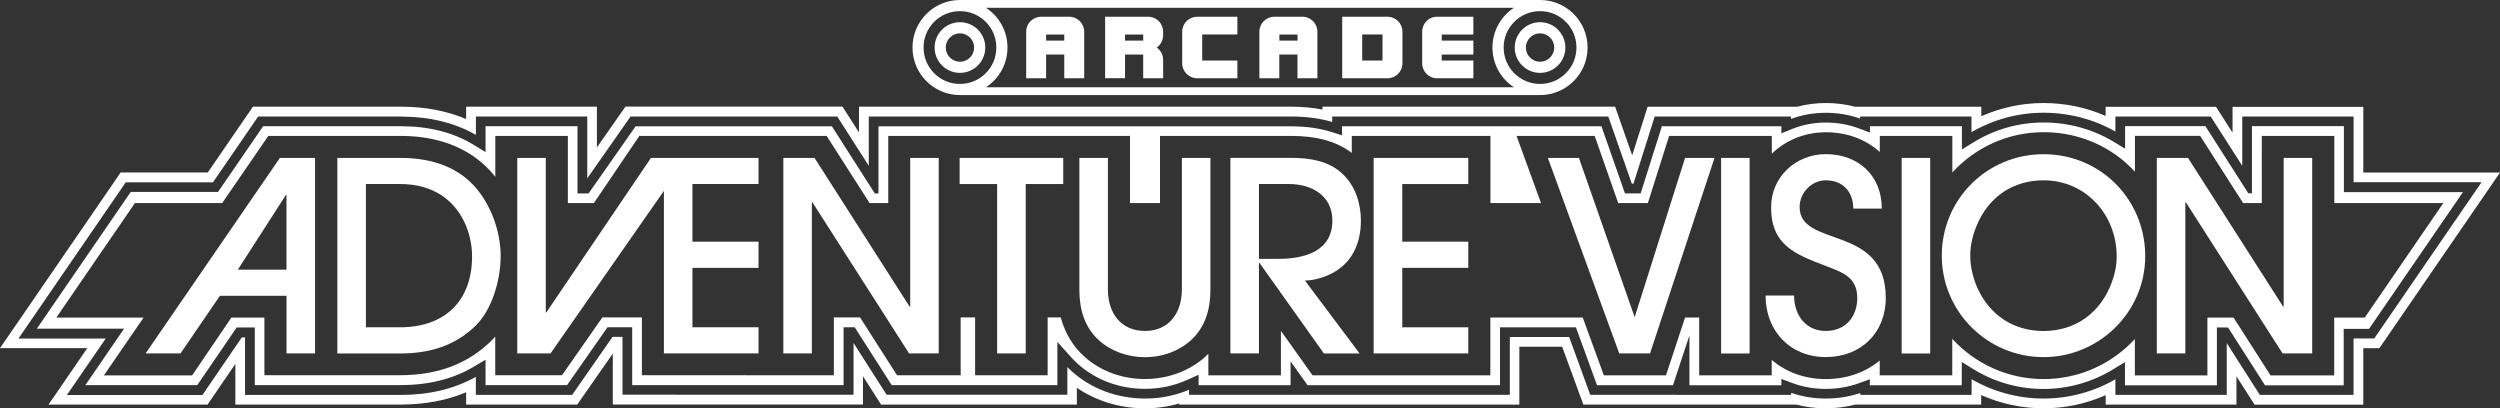 <?xml version="1.0" encoding="utf-8"?>
<!-- Generator: Adobe Illustrator 25.4.1, SVG Export Plug-In . SVG Version: 6.00 Build 0)  -->
<svg version="1.1" id="Layer_1" xmlns="http://www.w3.org/2000/svg" xmlns:xlink="http://www.w3.org/1999/xlink" x="0px" y="0px"
	 viewBox="0 0 3839 627" style="enable-background:new 0 0 3839 627;" xml:space="preserve">
<rect x="0" y="0" width="3839" height="627" fill="#333333" stroke="none"/>
<style type="text/css">
	.st0{fill:#FA3101;}
	.st1{fill:#A41A10;}
	.st2{fill:#FFFFFF;}
	.st3{fill:#0046B7;}
	.st4{fill:#E41F28;}
	.st5{display:none;}
	.st6{display:inline;fill:#FFFFFF;}
</style>
<g>
	<g>
		<path class="st2" d="M2089.8,338.6c0-26-8.5-52.8-27.6-71c-21.1-20.7-51.5-25.2-79.9-25.2h-92.9v300.3h43.8V403.6h0.8l99,139.2
			h54.8l-84-112c9.7,0,20.3-2.4,29.2-5.7C2071.9,411.3,2089.8,379.2,2089.8,338.6z M1963.2,397.5h-30V282.6h46.3
			c34.9,0,66.5,17.9,66.5,56C2046,386.5,2002.1,397.5,1963.2,397.5z"/>
		<path class="st2" d="M223.6,542.7h53.6l60.5-88.5h102.3v88.5h43.8V242.5h-54L223.6,542.7z M439.9,299.3v114.8h-74.7l73.9-114.8
			H439.9z"/>
		<polygon class="st2" points="2109.4,542.7 2254.7,542.7 2254.7,502.6 2153.3,502.6 2153.3,411.3 2254.7,411.3 2254.7,371.1 
			2153.3,371.1 2153.3,282.6 2254.7,282.6 2254.7,242.5 2109.4,242.5 		"/>
		<path class="st2" d="M1814.9,444.5c0,35.7-19.5,63.7-56.8,63.7c-37.3,0-56.8-28-56.8-63.7V242.5h-43.8v203.3
			c0,29.2,8.1,57.2,30.4,77.1c19.1,17,44.6,25.6,70.2,25.6c25.6,0,51.1-8.5,70.2-25.6c22.3-19.9,30.4-47.9,30.4-77.1V242.5h-43.8
			V444.5z"/>
		<polygon class="st2" points="1473.6,282.6 1531.2,282.6 1531.2,542.7 1575.1,542.7 1575.1,282.6 1632.7,282.6 1632.7,242.5 
			1473.6,242.5 		"/>
		<polygon class="st2" points="1019.5,242.5 999.6,242.5 838.9,479.8 838.1,479.8 838.1,242.5 794.3,242.5 794.3,542.7 845.4,542.7 
			1019.5,293.1 1019.5,542.7 1164.8,542.7 1164.8,502.6 1063.3,502.6 1063.3,411.3 1164.8,411.3 1164.8,371.1 1063.3,371.1 
			1063.3,282.6 1164.8,282.6 1164.8,242.5 1054.8,242.5 		"/>
		<path class="st2" d="M615.4,242.5H518v300.3h95.8c45,0,84.4-11,117.3-43.4c25.2-25.2,37.7-71,37.7-105.9
			c0-33.7-11.4-68.6-30.8-95.8C709.2,257.1,663.7,242.5,615.4,242.5z M614.2,502.6h-52.3V282.6H615c46.3,0,83.2,21.5,101,64.9
			c5.7,14.6,8.9,30.4,8.9,45.9C725,462.8,682.4,502.6,614.2,502.6z"/>
		<rect x="2642.9" y="242.5" class="st2" width="43.8" height="300.3"/>
		<polygon class="st2" points="1397.7,470.9 1396.8,470.9 1250.8,242.5 1202.9,242.5 1202.9,542.7 1246.7,542.7 1246.7,310.6 
			1247.5,310.6 1396,542.7 1441.5,542.7 1441.5,242.5 1397.7,242.5 		"/>
		<polygon class="st2" points="2510.2,487.1 2424.6,242.5 2376.9,242.5 2486.5,542.7 2533.8,542.7 2632.8,242.5 2587.6,242.5 		"/>
		<path class="st2" d="M3599.3,294.7v-12.1v-88.9h-141.2v70.5v32.6h-5.6l-16.7-26.1l-49.2-77h-123.3v13.2v21.4l-18.3-11
			c-31.8-19.1-68.8-29.2-107-29.2c-37.8,0-74.7,10.4-106.9,30.1l-18.4,11.3v-21.6v-14.1h-141.2v9.8l-16.4-6.2
			c-16.1-6.1-33.4-9.2-51.4-9.2c-18,0-35.3,3.3-51.6,9.8l-16.6,6.7v-10.8H2552l-32.6,103.1h-24.1l-36.1-103.1h-398.4v13.9l-15.8-5
			c-18.3-5.9-39.4-8.8-62.7-8.8h-633.3v70.5v32.6h-5.6l-16.7-26.1l-49.2-77H976l-72.2,103.1h-17V193.8H745.6v18.2v21.5l-18.4-11.2
			c-31-18.9-68.6-28.5-111.8-28.5H404.1l-65.7,95.7l-3.6,5.2h-6.4H200.8l-144.2,210h111h23l-13,18.9l-46.5,67.8h171.8l56.9-83.2
			l3.6-5.3h6.4h9.4h12.1v12.1v76.4h222.6c44.3,0,81.5-9.2,113.5-28.2l18.2-10.8v21.2v17.8h125.2l62-88.8h38v88.8h324.6v-88.8h17.1
			l56.8,88.8h254.4v-34.8v-31.6l21.1,23.5c3.3,3.7,6.9,7.3,10.6,10.6c27.4,24.5,63.9,38,102.7,38c22.9,0,44.9-4.7,65.4-13.9
			l17.1-7.7v16h141.2v-36.6l22,30.9l4,5.7h295.6v-76.7v-12.1h12.1h96h8.5l2.9,7.9l29.5,80.9H2569l1.7-5l23.6-71.5v75.3v1.3h141.2
			v-9.7l16.3,6.1c16.3,6.1,33.8,9.2,51.8,9.2c18,0,35.3-3,51.5-8.9l16.2-5.9v9.2h141.2v-14.1v-21.6l18.4,11.3
			c32.1,19.7,69.1,30.1,106.9,30.1c37.8,0,74.8-10.4,106.9-30l18.4-11.2v21.6v14h141.2v-88.8h17.1l56.8,88.8h120.8v-74.6v-12.1h12.1
			h26.8l144.2-210h-170.9H3599.3z M3631.3,487.7h-46.9v88.8h-97.7l-56.8-88.8h-40.2v88.8h-111.4v-55.9
			c-34.8,37.8-84.8,61.5-140.2,61.5c-55.5,0-105.5-23.9-140.2-61.8v56.1h-111.4v-22.8c-21.7,18-50.2,28.5-82.7,28.5
			c-32.7,0-61.4-10.8-83.1-29.4v23.7h-111.4v-88.8h-21.7l-29.3,88.8h-95.4l-32.4-88.8h-141.9v88.8h-133.2h-79.7h-60.1l-48.6-68.4
			v68.4h-111.4v-33.2c-1.6,1.6-3.1,3.2-4.8,4.7c-24.6,22-57.5,34.1-92.7,34.1c-35.1,0-68.1-12.1-92.7-34.2
			c-17.7-15.8-30-36.3-36.5-60.4h-20.1v88.8h-111.4v-88.8h-22.2v88.8h-97.7l-56.8-88.8h-40.2v88.8h-81.9h-29.5H985.7v-88.8H925
			l-62,88.8H760.5v-59.3c-1.8,2.1-3.6,4.1-5.6,6c-36.4,35.9-82.5,53.3-141.2,53.3h-96.3h-33.3h-78.1v-88.5h-50.7L295,576.5H159.5
			l32.9-47.9l28.1-40.9h-134l120.7-175.9h134L412,208.7h72.3h33.3h97.9c62.7,0,112.6,21.7,145.1,62.8v-62.8h111.4v103.1h40
			l69.8-103.1h137.8h49.6h29.5h70.7l65.9,103.1h28.7V208.7h76h35.4h148.4h42.8h68.6v103.1h46.1V208.7h74.4h37h89.7
			c39.7,0,70.4,8.6,93.4,26.1v-26.1h212.9v103.1h77.7l-37.6-103.1h120l36.1,103.1h45.6l32.6-103.1h46.3h70.4h41v27.3
			c21.2-20.5,50.4-32.9,83.1-32.9c33,0,61.7,11.3,82.7,30.3v-24.7h111.4v56.1c34.8-38,84.8-61.8,140.2-61.8
			c56.1,0,105.7,23.2,140.2,60.7v-55h100.2l65.9,103.1h28.7V208.7h111.4v103.1H3752L3631.3,487.7z"/>
		<polygon class="st2" points="3506.8,470.9 3506,470.9 3359.9,242.5 3312,242.5 3312,542.7 3355.8,542.7 3355.8,310.6 
			3356.6,310.6 3505.1,542.7 3550.6,542.7 3550.6,242.5 3506.8,242.5 		"/>
		<path class="st2" d="M2763.5,317.9c0-21.9,18.3-41,40.2-41c26,0,42.2,17.4,42.2,43.4h43.8c0-50.7-36.1-83.6-86-83.6
			c-45.9,0-84,34.9-84,81.6c0,58.4,37.3,72.2,84,90.1c25.2,9.7,48.3,17,48.3,49.1c0,29.2-18.3,50.7-48.3,50.7
			c-31.7,0-48.7-25.2-48.7-54.4h-43.8c0,54.4,37.7,94.5,92.5,94.5c53.6,0,92.1-36.9,92.1-90.9
			C2895.8,343.5,2763.5,381.6,2763.5,317.9z"/>
		<path class="st2" d="M3138,173.1c39.2,0,77.2,10,110.4,28.9v-8.2v-14.9h14.9h123.3h8.2l4.4,6.9l44,68.8v-60.8v-14.9h14.9h141.2
			h14.9v14.9v86h168.1h28.4l-16.1,23.4l-144.2,210l-4.5,6.5h-7.9h-23.9v71.8v14.9h-14.9h-120.8h-8.2l-4.4-6.9l-46.4-72.6v64.5v14.9
			h-14.9h-141.2h-14.9v-14.9v-9c-33.5,19.4-71.5,29.6-110.4,29.6c-38.9,0-76.9-10.3-110.4-29.7v9.1v14.9h-14.9h-141.2h-14.9v-2.8
			c-16.8,5.6-34.5,8.5-52.8,8.5c-18.5,0-36.4-3-53.3-8.8v3.1h-14.9h-141.2h-14.4H2569h-116.6h-10.4l-3.6-9.8l-28.8-79h-91.1v73.9
			v14.9h-14.9h-462.8h-14.9v-7.8c-21.3,9-44,13.5-67.5,13.5c-42.5,0-82.5-14.8-112.6-41.8c-2.3-2.1-4.6-4.2-6.8-6.5v27.6v14.9h-14.9
			h-254.4h-8.2l-4.4-6.9l-46.4-72.6v64.5v14.9h-14.9H970.8h-14.9v-14.9v-73.9h-15.3L883.1,600l-4.5,6.4h-7.8H745.6h-14.9v-14.9
			v-12.8c-33.4,18.7-71.7,27.8-116.8,27.8H391.2h-14.9v-14.9v-73.5h-5l-56,82l-4.4,6.5h-7.9H131.1h-28.4l16.1-23.4l43.5-63.3H56.7
			H28.3l16.1-23.4l144.2-210l4.4-6.5h7.9h126.1l64.9-94.5l4.5-6.5h7.9h211.3c44,0,82.7,9.5,115.2,28.1v-13.2v-14.9h14.9h141.2h14.9
			v14.9v80l62-88.6l4.5-6.4h7.8h301.4h8.2l4.4,6.9l44,68.8v-60.8v-14.9h14.9h633.3c23.3,0,44.7,2.8,63.5,8.4v-8.4h14.9h398.4h10.6
			l3.5,10l32.6,93.1h2.6l29.3-92.7l3.3-10.4h10.9h183.5h14.9v3.7c16.9-6.2,34.8-9.4,53.3-9.4c18.4,0,36.1,3,52.8,8.8v-3.1h14.9
			h141.2h14.9v14.9v9.1C3061.1,183.4,3099.1,173.1,3138,173.1 M3138,158.2c-33,0-65.5,7-95.5,20.3v-14.6h-14.9h-14.9h-141.2h-14.9
			h-8.1c-14.4-3.8-29.4-5.7-44.8-5.7c-15,0-29.6,1.9-43.8,5.7h-9.5h-14.9H2552H2541h-10.9l-3.3,10.4l-3.3,10.4l-17.1,53.9
			l-19.2-54.8l-3.5-10l-3.5-10h-10.6h-10.6h-398.4h-14.9h-14.9v4.4c-15.1-2.9-31.4-4.4-48.6-4.4h-633.3H1334h-14.9v14.9v14.9v9.8
			l-16.6-25.9l-4.4-6.9l-4.4-6.9h-8.2h-8.2H976h-7.8h-7.8l-4.4,6.4l-4.5,6.4l-34.9,49.9v-32.8v-14.9v-14.9h-14.9h-14.9H745.6h-14.9
			h-14.9v14.9v4.1c-29.7-12.6-63.4-19-100.3-19H404.1h-7.9h-7.8l-4.4,6.5l-4.5,6.5l-60.4,88H200.8H193h-7.8l-4.4,6.5l-4.4,6.5
			l-144.2,210L16,511.3L0,534.6h28.3h28.4H134l-27.4,40L90.5,598l-16,23.3h28.3h28.4h171.8h7.9h7.9l4.4-6.5l4.4-6.5l33.8-49.5v32.7
			v14.9v14.9h14.9h14.9h222.6c38.2,0,71.8-6.2,102-18.9v4v14.9h14.9h14.9h125.2h7.8h7.8l4.4-6.4l4.5-6.4L941,543v48.4v14.9v14.9
			h14.9h14.9h324.6h14.9h14.9v-14.9v-14.9v-13.6l19,29.7l4.4,6.9l4.4,6.9h8.2h8.2h254.4h14.9h14.9v-14.9v-10.9
			c30,20.4,66.4,31.5,104.5,31.5c18.1,0,35.7-2.5,52.6-7.4v1.7h14.9h14.9h462.8h14.9h14.9v-14.9v-14.9v-59h65.8l25.3,69.2l3.6,9.8
			l3.6,9.8h10.4h10.4H2569h10.8h14.4h141.2h14.9h8.1c14.5,3.8,29.7,5.7,45.1,5.7c15.6,0,30.8-1.9,45.5-5.7h7.4h14.9h141.2h14.9h14.9
			v-14.6C3072.4,620,3105,627,3138,627c33,0,65.5-6.9,95.5-20.2v14.5h14.9h14.9h141.2h14.9h14.9v-14.9v-14.9v-13.6l19,29.7l4.4,6.9
			l4.4,6.9h8.2h8.2h120.8h14.9h14.9v-14.9v-14.9v-56.9h9h7.9h7.8l4.4-6.5l4.5-6.5l144.2-210l16.1-23.4l16-23.3h-28.3h-28.4h-153.2
			v-71.1v-14.9v-14.9h-14.9h-14.9h-141.2h-14.9h-14.9v14.9v14.9v9.8l-16.6-25.9l-4.4-6.9l-4.4-6.9h-8.2h-8.2h-123.3h-14.9h-14.9v14
			C3203.7,165,3171.2,158.2,3138,158.2L3138,158.2z"/>
		<rect x="2920.2" y="242.5" class="st2" width="43.8" height="300.3"/>
		<path class="st2" d="M3138,236.8c-86.4,0-156.2,69-156.2,155.8c0,86,70.2,155.8,156.2,155.8c85.6,0,156.2-69.4,156.2-155
			C3294.2,306.2,3225.6,236.8,3138,236.8z M3242.7,434c-17,45.9-55.2,74.3-104.7,74.3c-46.3,0-83.2-24.8-101.9-67
			c-6.5-15.4-10.6-32.1-10.6-48.7c0-16.6,4.1-32.9,10.6-47.9c18.3-42.6,55.2-67.8,101.9-67.8c65.3,0,112.4,53.2,112.4,116.9
			C3250.4,407.6,3247.5,421.4,3242.7,434z"/>
	</g>
	<g>
		<path class="st2" d="M1575.8,48.7v71.5h30.6V83.7h27.9v36.5h30.6V48.7c0-12.7-10.3-23-23-23h-43.2
			C1586.1,25.7,1575.8,36,1575.8,48.7z M1634.3,62.3h-27.9v-9.3h27.9V62.3z"/>
		<path class="st2" d="M1933.9,48.7v71.5h30.6V83.7h27.9v36.5h30.6V48.7c0-12.7-10.3-23-23-23h-43.2
			C1944.2,25.7,1933.9,36,1933.9,48.7z M1992.5,62.3h-27.9v-9.3h27.9V62.3z"/>
		<path class="st2" d="M2061.1,25.7v94.5h69.5c12.7,0,23-10.3,23-23V48.7c0-12.7-10.3-23-23-23H2061.1z M2123,93h-31.2V52.9h31.2V93
			z"/>
		<path class="st2" d="M1786.1,48.7c0-6.4-2.6-12.1-6.7-16.3c-2.1-2.1-4.6-3.8-7.3-4.9c-2.8-1.2-5.8-1.8-9-1.8l0,0h-7.6h-58.5v18.7
			v8.5v9.3v21.4v36.5h30.6V83.7h27.9v36.5h30.6V91.9c0-7.8-3.9-14.7-9.8-18.9c5.9-4.2,9.8-11,9.8-18.9v-1.2l0,0V48.7z M1755.5,62.3
			h-27.9v-9.3h27.9V62.3z"/>
		<path class="st2" d="M2262.5,52.9V25.7h-56.1c-12.4,0-22.5,10.3-22.5,23l0,48.5c0,12.7,10.1,23,22.5,23l56.1,0V93h-48.6v-9.3h48.6
			V62.3h-48.6v-9.3H2262.5z"/>
		<path class="st2" d="M1900.1,52.9V25.7h-61.7c-12.7,0-23,10.3-23,23v48.5c0,12.7,10.3,23,23,23h61.7V93h-54V52.9H1900.1z"/>
		<g>
			<path class="st2" d="M1474.1,34.1c-21.5,0-38.9,17.4-38.9,38.9c0,21.5,17.4,38.9,38.9,38.9c21.5,0,38.9-17.4,38.9-38.9
				C1513,51.5,1495.6,34.1,1474.1,34.1z M1474.1,94.8c-12,0-21.8-9.8-21.8-21.8c0-12,9.8-21.8,21.8-21.8s21.8,9.8,21.8,21.8
				C1495.9,85,1486.2,94.8,1474.1,94.8z"/>
			<path class="st2" d="M2364.9,34.1c-21.5,0-38.9,17.4-38.9,38.9c0,21.5,17.4,38.9,38.9,38.9c21.5,0,38.9-17.4,38.9-38.9
				C2403.7,51.5,2386.3,34.1,2364.9,34.1z M2364.9,94.8c-12,0-21.8-9.8-21.8-21.8c0-12,9.8-21.8,21.8-21.8s21.8,9.8,21.8,21.8
				C2386.7,85,2376.9,94.8,2364.9,94.8z"/>
			<path class="st2" d="M2364.9,0C2364.9,0,2364.8,0,2364.9,0l-890.7,0c-40.3,0-73,32.7-73,73c0,40.3,32.7,73,73,73h890.7v0
				c40.3,0,73-32.7,73-73C2437.9,32.7,2405.2,0,2364.9,0z M1474.1,128.9c-30.9,0-55.9-25-55.9-55.9s25-55.9,55.9-55.9
				c30.9,0,55.9,25,55.9,55.9S1505,128.9,1474.1,128.9z M1514.2,134c19.8-13.1,32.9-35.5,32.9-61c0-25.5-13.1-47.9-32.9-61h810.5
				c-19.8,13.1-32.9,35.5-32.9,61c0,25.5,13.1,47.9,32.9,61H1514.2z M2364.9,128.9c-30.9,0-55.9-25-55.9-55.9
				c0-30.9,25-55.9,55.9-55.9c30.9,0,55.9,25,55.9,55.9C2420.8,103.9,2395.8,128.9,2364.9,128.9z"/>
		</g>
	</g>
</g>
</svg>

